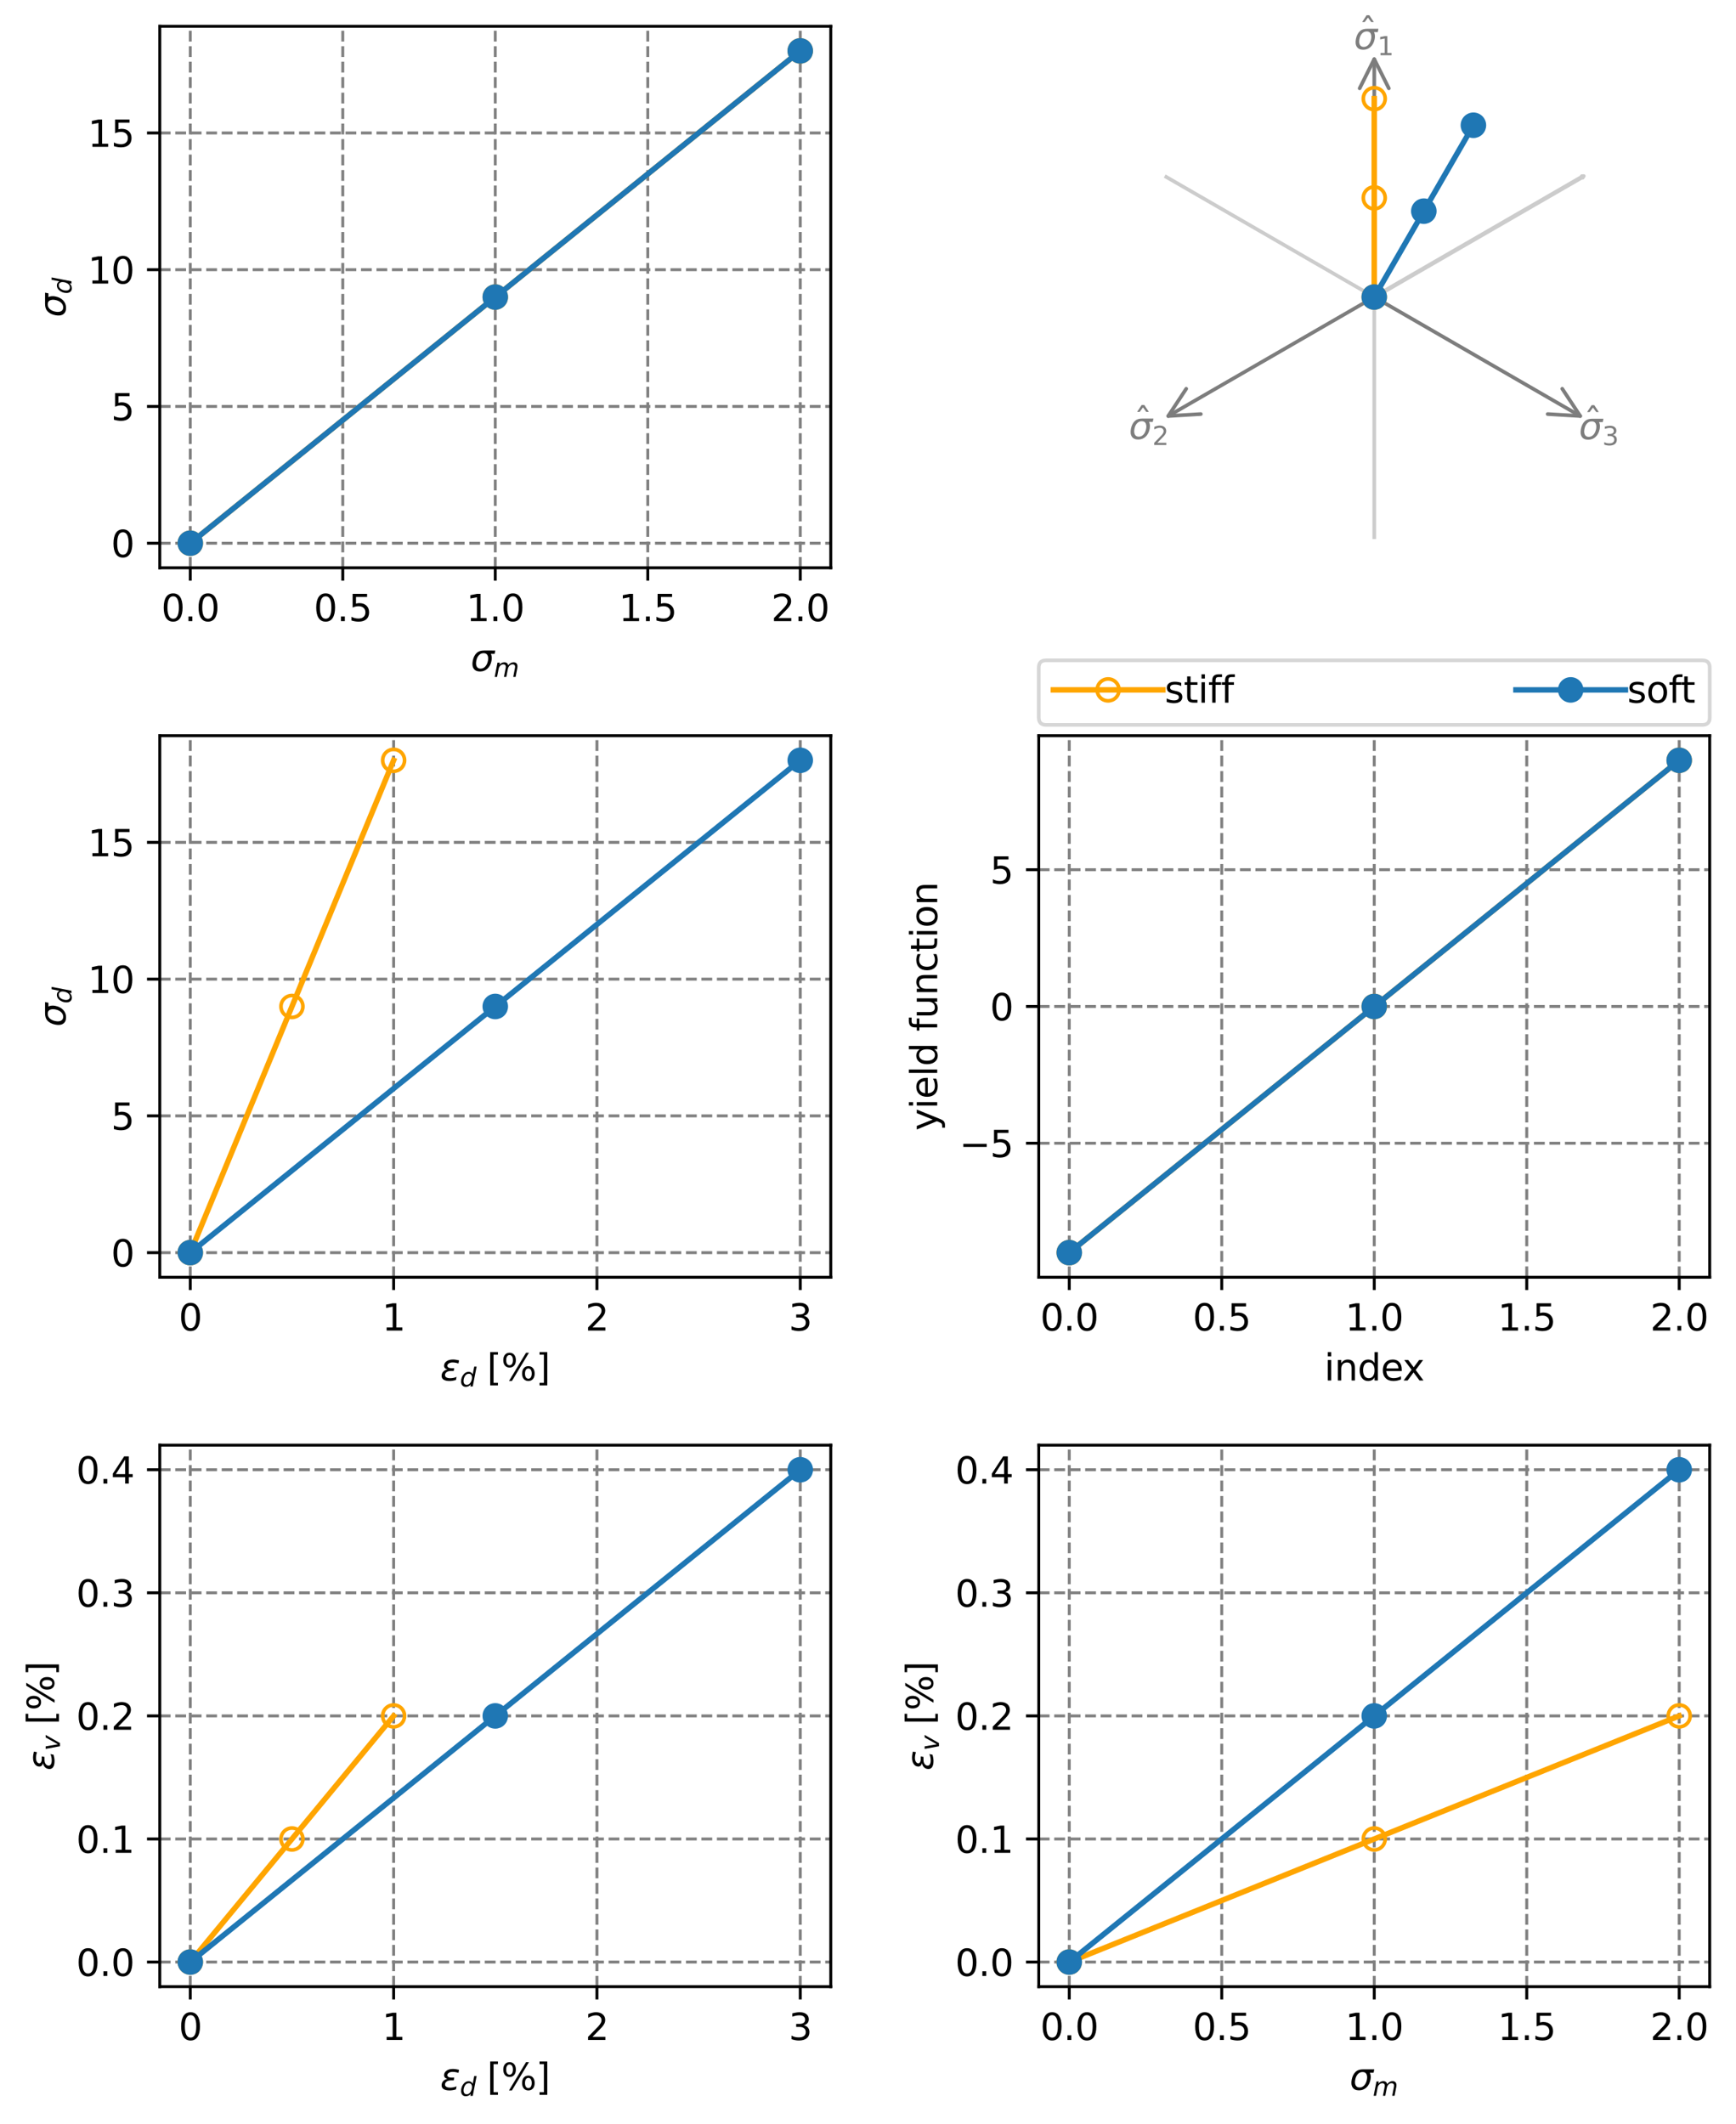 <?xml version="1.0" encoding="utf-8" standalone="no"?>
<!DOCTYPE svg PUBLIC "-//W3C//DTD SVG 1.1//EN"
  "http://www.w3.org/Graphics/SVG/1.1/DTD/svg11.dtd">
<svg xmlns:xlink="http://www.w3.org/1999/xlink" width="475.639pt" height="581.743pt" viewBox="0 0 475.639 581.743" xmlns="http://www.w3.org/2000/svg" version="1.1">
 <defs>
  <style type="text/css">*{stroke-linejoin: round; stroke-linecap: butt}</style>
 </defs>
 <g id="figure_1">
  <g id="patch_1">
   <path d="M 0 581.743 
L 475.639 581.743 
L 475.639 0 
L 0 0 
z
" style="fill: #ffffff"/>
  </g>
  <g id="axes_1">
   <g id="patch_2">
    <path d="M 43.781 155.539 
L 227.616 155.539 
L 227.616 7.2 
L 43.781 7.2 
z
" style="fill: #ffffff"/>
   </g>
   <g id="matplotlib.axis_1">
    <g id="xtick_1">
     <g id="line2d_1">
      <path d="M 52.137 155.539 
L 52.137 7.2 
" clip-path="url(#p20f2a10d98)" style="fill: none; stroke-dasharray: 2.96,1.28; stroke-dashoffset: 0; stroke: #808080; stroke-width: 0.8"/>
     </g>
     <g id="line2d_2">
      <defs>
       <path id="m8828b5aa13" d="M 0 0 
L 0 3.5 
" style="stroke: #000000; stroke-width: 0.8"/>
      </defs>
      <g>
       <use xlink:href="#m8828b5aa13" x="52.137" y="155.539" style="stroke: #000000; stroke-width: 0.8"/>
      </g>
     </g>
     <g id="text_1">
      <!-- 0.0 -->
      <g transform="translate(44.186 170.137) scale(0.1 -0.1)">
       <defs>
        <path id="DejaVuSans-30" d="M 2034 4250 
Q 1547 4250 1301 3770 
Q 1056 3291 1056 2328 
Q 1056 1369 1301 889 
Q 1547 409 2034 409 
Q 2525 409 2770 889 
Q 3016 1369 3016 2328 
Q 3016 3291 2770 3770 
Q 2525 4250 2034 4250 
z
M 2034 4750 
Q 2819 4750 3233 4129 
Q 3647 3509 3647 2328 
Q 3647 1150 3233 529 
Q 2819 -91 2034 -91 
Q 1250 -91 836 529 
Q 422 1150 422 2328 
Q 422 3509 836 4129 
Q 1250 4750 2034 4750 
z
" transform="scale(0.016)"/>
        <path id="DejaVuSans-2e" d="M 684 794 
L 1344 794 
L 1344 0 
L 684 0 
L 684 794 
z
" transform="scale(0.016)"/>
       </defs>
       <use xlink:href="#DejaVuSans-30"/>
       <use xlink:href="#DejaVuSans-2e" x="63.623"/>
       <use xlink:href="#DejaVuSans-30" x="95.41"/>
      </g>
     </g>
    </g>
    <g id="xtick_2">
     <g id="line2d_3">
      <path d="M 93.918 155.539 
L 93.918 7.2 
" clip-path="url(#p20f2a10d98)" style="fill: none; stroke-dasharray: 2.96,1.28; stroke-dashoffset: 0; stroke: #808080; stroke-width: 0.8"/>
     </g>
     <g id="line2d_4">
      <g>
       <use xlink:href="#m8828b5aa13" x="93.918" y="155.539" style="stroke: #000000; stroke-width: 0.8"/>
      </g>
     </g>
     <g id="text_2">
      <!-- 0.5 -->
      <g transform="translate(85.966 170.137) scale(0.1 -0.1)">
       <defs>
        <path id="DejaVuSans-35" d="M 691 4666 
L 3169 4666 
L 3169 4134 
L 1269 4134 
L 1269 2991 
Q 1406 3038 1543 3061 
Q 1681 3084 1819 3084 
Q 2600 3084 3056 2656 
Q 3513 2228 3513 1497 
Q 3513 744 3044 326 
Q 2575 -91 1722 -91 
Q 1428 -91 1123 -41 
Q 819 9 494 109 
L 494 744 
Q 775 591 1075 516 
Q 1375 441 1709 441 
Q 2250 441 2565 725 
Q 2881 1009 2881 1497 
Q 2881 1984 2565 2268 
Q 2250 2553 1709 2553 
Q 1456 2553 1204 2497 
Q 953 2441 691 2322 
L 691 4666 
z
" transform="scale(0.016)"/>
       </defs>
       <use xlink:href="#DejaVuSans-30"/>
       <use xlink:href="#DejaVuSans-2e" x="63.623"/>
       <use xlink:href="#DejaVuSans-35" x="95.41"/>
      </g>
     </g>
    </g>
    <g id="xtick_3">
     <g id="line2d_5">
      <path d="M 135.698 155.539 
L 135.698 7.2 
" clip-path="url(#p20f2a10d98)" style="fill: none; stroke-dasharray: 2.96,1.28; stroke-dashoffset: 0; stroke: #808080; stroke-width: 0.8"/>
     </g>
     <g id="line2d_6">
      <g>
       <use xlink:href="#m8828b5aa13" x="135.698" y="155.539" style="stroke: #000000; stroke-width: 0.8"/>
      </g>
     </g>
     <g id="text_3">
      <!-- 1.0 -->
      <g transform="translate(127.747 170.137) scale(0.1 -0.1)">
       <defs>
        <path id="DejaVuSans-31" d="M 794 531 
L 1825 531 
L 1825 4091 
L 703 3866 
L 703 4441 
L 1819 4666 
L 2450 4666 
L 2450 531 
L 3481 531 
L 3481 0 
L 794 0 
L 794 531 
z
" transform="scale(0.016)"/>
       </defs>
       <use xlink:href="#DejaVuSans-31"/>
       <use xlink:href="#DejaVuSans-2e" x="63.623"/>
       <use xlink:href="#DejaVuSans-30" x="95.41"/>
      </g>
     </g>
    </g>
    <g id="xtick_4">
     <g id="line2d_7">
      <path d="M 177.479 155.539 
L 177.479 7.2 
" clip-path="url(#p20f2a10d98)" style="fill: none; stroke-dasharray: 2.96,1.28; stroke-dashoffset: 0; stroke: #808080; stroke-width: 0.8"/>
     </g>
     <g id="line2d_8">
      <g>
       <use xlink:href="#m8828b5aa13" x="177.479" y="155.539" style="stroke: #000000; stroke-width: 0.8"/>
      </g>
     </g>
     <g id="text_4">
      <!-- 1.5 -->
      <g transform="translate(169.527 170.137) scale(0.1 -0.1)">
       <use xlink:href="#DejaVuSans-31"/>
       <use xlink:href="#DejaVuSans-2e" x="63.623"/>
       <use xlink:href="#DejaVuSans-35" x="95.41"/>
      </g>
     </g>
    </g>
    <g id="xtick_5">
     <g id="line2d_9">
      <path d="M 219.26 155.539 
L 219.26 7.2 
" clip-path="url(#p20f2a10d98)" style="fill: none; stroke-dasharray: 2.96,1.28; stroke-dashoffset: 0; stroke: #808080; stroke-width: 0.8"/>
     </g>
     <g id="line2d_10">
      <g>
       <use xlink:href="#m8828b5aa13" x="219.26" y="155.539" style="stroke: #000000; stroke-width: 0.8"/>
      </g>
     </g>
     <g id="text_5">
      <!-- 2.0 -->
      <g transform="translate(211.308 170.137) scale(0.1 -0.1)">
       <defs>
        <path id="DejaVuSans-32" d="M 1228 531 
L 3431 531 
L 3431 0 
L 469 0 
L 469 531 
Q 828 903 1448 1529 
Q 2069 2156 2228 2338 
Q 2531 2678 2651 2914 
Q 2772 3150 2772 3378 
Q 2772 3750 2511 3984 
Q 2250 4219 1831 4219 
Q 1534 4219 1204 4116 
Q 875 4013 500 3803 
L 500 4441 
Q 881 4594 1212 4672 
Q 1544 4750 1819 4750 
Q 2544 4750 2975 4387 
Q 3406 4025 3406 3419 
Q 3406 3131 3298 2873 
Q 3191 2616 2906 2266 
Q 2828 2175 2409 1742 
Q 1991 1309 1228 531 
z
" transform="scale(0.016)"/>
       </defs>
       <use xlink:href="#DejaVuSans-32"/>
       <use xlink:href="#DejaVuSans-2e" x="63.623"/>
       <use xlink:href="#DejaVuSans-30" x="95.41"/>
      </g>
     </g>
    </g>
    <g id="text_6">
     <!-- $\sigma_m$ -->
     <g transform="translate(128.948 183.815) scale(0.1 -0.1)">
      <defs>
       <path id="DejaVuSans-Oblique-3c3" d="M 2219 3044 
Q 1744 3044 1422 2700 
Q 1081 2341 969 1747 
Q 844 1119 1044 756 
Q 1241 397 1706 397 
Q 2166 397 2503 759 
Q 2844 1122 2966 1747 
Q 3075 2319 2881 2700 
Q 2700 3044 2219 3044 
z
M 2309 3503 
L 4219 3500 
L 4106 2925 
L 3463 2925 
Q 3706 2438 3575 1747 
Q 3406 888 2884 400 
Q 2359 -91 1609 -91 
Q 856 -91 525 400 
Q 194 888 363 1747 
Q 528 2609 1050 3097 
Q 1484 3503 2309 3503 
z
" transform="scale(0.016)"/>
       <path id="DejaVuSans-Oblique-6d" d="M 5747 2113 
L 5338 0 
L 4763 0 
L 5166 2094 
Q 5191 2228 5203 2325 
Q 5216 2422 5216 2491 
Q 5216 2772 5059 2928 
Q 4903 3084 4622 3084 
Q 4203 3084 3875 2770 
Q 3547 2456 3450 1953 
L 3066 0 
L 2491 0 
L 2900 2094 
Q 2925 2209 2937 2307 
Q 2950 2406 2950 2484 
Q 2950 2769 2794 2926 
Q 2638 3084 2363 3084 
Q 1938 3084 1609 2770 
Q 1281 2456 1184 1953 
L 800 0 
L 225 0 
L 909 3500 
L 1484 3500 
L 1375 2956 
Q 1609 3263 1923 3423 
Q 2238 3584 2597 3584 
Q 2978 3584 3223 3384 
Q 3469 3184 3519 2828 
Q 3781 3197 4126 3390 
Q 4472 3584 4856 3584 
Q 5306 3584 5551 3325 
Q 5797 3066 5797 2591 
Q 5797 2488 5784 2364 
Q 5772 2241 5747 2113 
z
" transform="scale(0.016)"/>
      </defs>
      <use xlink:href="#DejaVuSans-Oblique-3c3" transform="translate(0 0.266)"/>
      <use xlink:href="#DejaVuSans-Oblique-6d" transform="translate(63.379 -16.141) scale(0.7)"/>
     </g>
    </g>
   </g>
   <g id="matplotlib.axis_2">
    <g id="ytick_1">
     <g id="line2d_11">
      <path d="M 43.781 148.796 
L 227.616 148.796 
" clip-path="url(#p20f2a10d98)" style="fill: none; stroke-dasharray: 2.96,1.28; stroke-dashoffset: 0; stroke: #808080; stroke-width: 0.8"/>
     </g>
     <g id="line2d_12">
      <defs>
       <path id="me9c500c9b2" d="M 0 0 
L -3.5 0 
" style="stroke: #000000; stroke-width: 0.8"/>
      </defs>
      <g>
       <use xlink:href="#me9c500c9b2" x="43.781" y="148.796" style="stroke: #000000; stroke-width: 0.8"/>
      </g>
     </g>
     <g id="text_7">
      <!-- 0 -->
      <g transform="translate(30.419 152.595) scale(0.1 -0.1)">
       <use xlink:href="#DejaVuSans-30"/>
      </g>
     </g>
    </g>
    <g id="ytick_2">
     <g id="line2d_13">
      <path d="M 43.781 111.337 
L 227.616 111.337 
" clip-path="url(#p20f2a10d98)" style="fill: none; stroke-dasharray: 2.96,1.28; stroke-dashoffset: 0; stroke: #808080; stroke-width: 0.8"/>
     </g>
     <g id="line2d_14">
      <g>
       <use xlink:href="#me9c500c9b2" x="43.781" y="111.337" style="stroke: #000000; stroke-width: 0.8"/>
      </g>
     </g>
     <g id="text_8">
      <!-- 5 -->
      <g transform="translate(30.419 115.136) scale(0.1 -0.1)">
       <use xlink:href="#DejaVuSans-35"/>
      </g>
     </g>
    </g>
    <g id="ytick_3">
     <g id="line2d_15">
      <path d="M 43.781 73.878 
L 227.616 73.878 
" clip-path="url(#p20f2a10d98)" style="fill: none; stroke-dasharray: 2.96,1.28; stroke-dashoffset: 0; stroke: #808080; stroke-width: 0.8"/>
     </g>
     <g id="line2d_16">
      <g>
       <use xlink:href="#me9c500c9b2" x="43.781" y="73.878" style="stroke: #000000; stroke-width: 0.8"/>
      </g>
     </g>
     <g id="text_9">
      <!-- 10 -->
      <g transform="translate(24.056 77.677) scale(0.1 -0.1)">
       <use xlink:href="#DejaVuSans-31"/>
       <use xlink:href="#DejaVuSans-30" x="63.623"/>
      </g>
     </g>
    </g>
    <g id="ytick_4">
     <g id="line2d_17">
      <path d="M 43.781 36.418 
L 227.616 36.418 
" clip-path="url(#p20f2a10d98)" style="fill: none; stroke-dasharray: 2.96,1.28; stroke-dashoffset: 0; stroke: #808080; stroke-width: 0.8"/>
     </g>
     <g id="line2d_18">
      <g>
       <use xlink:href="#me9c500c9b2" x="43.781" y="36.418" style="stroke: #000000; stroke-width: 0.8"/>
      </g>
     </g>
     <g id="text_10">
      <!-- 15 -->
      <g transform="translate(24.056 40.217) scale(0.1 -0.1)">
       <use xlink:href="#DejaVuSans-31"/>
       <use xlink:href="#DejaVuSans-35" x="63.623"/>
      </g>
     </g>
    </g>
    <g id="text_11">
     <!-- $\sigma_d$ -->
     <g transform="translate(17.977 86.919) rotate(-90) scale(0.1 -0.1)">
      <defs>
       <path id="DejaVuSans-Oblique-64" d="M 2675 525 
Q 2444 222 2128 65 
Q 1813 -91 1428 -91 
Q 903 -91 598 267 
Q 294 625 294 1247 
Q 294 1766 478 2236 
Q 663 2706 1013 3078 
Q 1244 3325 1534 3454 
Q 1825 3584 2144 3584 
Q 2481 3584 2739 3421 
Q 2997 3259 3138 2956 
L 3513 4863 
L 4091 4863 
L 3144 0 
L 2566 0 
L 2675 525 
z
M 891 1350 
Q 891 897 1095 644 
Q 1300 391 1663 391 
Q 1931 391 2161 520 
Q 2391 650 2566 903 
Q 2750 1166 2856 1509 
Q 2963 1853 2963 2188 
Q 2963 2622 2758 2865 
Q 2553 3109 2194 3109 
Q 1922 3109 1687 2981 
Q 1453 2853 1288 2613 
Q 1106 2353 998 2009 
Q 891 1666 891 1350 
z
" transform="scale(0.016)"/>
      </defs>
      <use xlink:href="#DejaVuSans-Oblique-3c3" transform="translate(0 0.266)"/>
      <use xlink:href="#DejaVuSans-Oblique-64" transform="translate(63.379 -16.141) scale(0.7)"/>
     </g>
    </g>
   </g>
   <g id="line2d_19">
    <path d="M 52.137 148.796 
L 135.698 81.369 
L 219.26 13.943 
" clip-path="url(#p20f2a10d98)" style="fill: none; stroke: #ffa500; stroke-width: 1.5; stroke-linecap: square"/>
    <defs>
     <path id="m17c18e2e53" d="M 0 3 
C 0.796 3 1.559 2.684 2.121 2.121 
C 2.684 1.559 3 0.796 3 0 
C 3 -0.796 2.684 -1.559 2.121 -2.121 
C 1.559 -2.684 0.796 -3 0 -3 
C -0.796 -3 -1.559 -2.684 -2.121 -2.121 
C -2.684 -1.559 -3 -0.796 -3 0 
C -3 0.796 -2.684 1.559 -2.121 2.121 
C -1.559 2.684 -0.796 3 0 3 
z
" style="stroke: #ffa500"/>
    </defs>
    <g clip-path="url(#p20f2a10d98)">
     <use xlink:href="#m17c18e2e53" x="52.137" y="148.796" style="fill-opacity: 0; stroke: #ffa500"/>
     <use xlink:href="#m17c18e2e53" x="135.698" y="81.369" style="fill-opacity: 0; stroke: #ffa500"/>
     <use xlink:href="#m17c18e2e53" x="219.26" y="13.943" style="fill-opacity: 0; stroke: #ffa500"/>
    </g>
   </g>
   <g id="line2d_20">
    <path d="M 52.137 148.796 
L 135.698 81.369 
L 219.26 13.943 
" clip-path="url(#p20f2a10d98)" style="fill: none; stroke: #1f77b4; stroke-width: 1.5; stroke-linecap: square"/>
    <defs>
     <path id="m449947fad3" d="M 0 3 
C 0.796 3 1.559 2.684 2.121 2.121 
C 2.684 1.559 3 0.796 3 0 
C 3 -0.796 2.684 -1.559 2.121 -2.121 
C 1.559 -2.684 0.796 -3 0 -3 
C -0.796 -3 -1.559 -2.684 -2.121 -2.121 
C -2.684 -1.559 -3 -0.796 -3 0 
C -3 0.796 -2.684 1.559 -2.121 2.121 
C -1.559 2.684 -0.796 3 0 3 
z
" style="stroke: #1f77b4"/>
    </defs>
    <g clip-path="url(#p20f2a10d98)">
     <use xlink:href="#m449947fad3" x="52.137" y="148.796" style="fill: #1f77b4; stroke: #1f77b4"/>
     <use xlink:href="#m449947fad3" x="135.698" y="81.369" style="fill: #1f77b4; stroke: #1f77b4"/>
     <use xlink:href="#m449947fad3" x="219.26" y="13.943" style="fill: #1f77b4; stroke: #1f77b4"/>
    </g>
   </g>
   <g id="patch_3">
    <path d="M 43.781 155.539 
L 43.781 7.2 
" style="fill: none; stroke: #000000; stroke-width: 0.8; stroke-linejoin: miter; stroke-linecap: square"/>
   </g>
   <g id="patch_4">
    <path d="M 227.616 155.539 
L 227.616 7.2 
" style="fill: none; stroke: #000000; stroke-width: 0.8; stroke-linejoin: miter; stroke-linecap: square"/>
   </g>
   <g id="patch_5">
    <path d="M 43.781 155.539 
L 227.616 155.539 
" style="fill: none; stroke: #000000; stroke-width: 0.8; stroke-linejoin: miter; stroke-linecap: square"/>
   </g>
   <g id="patch_6">
    <path d="M 43.781 7.2 
L 227.616 7.2 
" style="fill: none; stroke: #000000; stroke-width: 0.8; stroke-linejoin: miter; stroke-linecap: square"/>
   </g>
  </g>
  <g id="axes_2">
   <g id="patch_7">
    <path d="M 376.522 81.369 
Q 376.522 48.224 376.522 16.197 
" clip-path="url(#p930618f833)" style="fill: none; stroke: #7d7d7d; stroke-linejoin: miter; stroke-linecap: round"/>
    <path d="M 372.522 24.197 
L 376.522 16.197 
L 380.522 24.197 
" clip-path="url(#p930618f833)" style="fill: none; stroke: #7d7d7d; stroke-linejoin: miter; stroke-linecap: round"/>
    <g id="patch_8">
     <path d="M 376.522 81.369 
Q 347.817 97.942 320.08 113.956 
" clip-path="url(#p930618f833)" style="fill: none; stroke: #7d7d7d; stroke-linejoin: miter; stroke-linecap: round"/>
     <path d="M 329.009 113.42 
L 320.08 113.956 
L 325.009 106.492 
" clip-path="url(#p930618f833)" style="fill: none; stroke: #7d7d7d; stroke-linejoin: miter; stroke-linecap: round"/>
     <g id="patch_9">
      <path d="M 376.522 81.369 
Q 405.226 97.942 432.963 113.956 
" clip-path="url(#p930618f833)" style="fill: none; stroke: #7d7d7d; stroke-linejoin: miter; stroke-linecap: round"/>
      <path d="M 428.034 106.492 
L 432.963 113.956 
L 424.034 113.42 
" clip-path="url(#p930618f833)" style="fill: none; stroke: #7d7d7d; stroke-linejoin: miter; stroke-linecap: round"/>
      <g id="patch_10">
       <path d="M 376.522 81.369 
L 376.522 147.66 
" clip-path="url(#p930618f833)" style="fill: #1f77b4; stroke: #cccccc; stroke-linejoin: miter"/>
      </g>
      <g id="patch_11">
       <path d="M 376.522 81.369 
L 319.112 48.224 
" clip-path="url(#p930618f833)" style="fill: #1f77b4; stroke: #cccccc; stroke-linejoin: miter"/>
      </g>
      <g id="patch_12">
       <path d="M 376.472 81.283 
Q 404.961 64.835 433.45 48.386 
L 433.375 48.256 
Q 433.653 48.24 433.931 48.224 
Q 433.778 48.457 433.625 48.689 
L 433.55 48.56 
Q 405.061 65.008 376.572 81.456 
L 376.472 81.283 
z
" clip-path="url(#p930618f833)" style="fill: #1f77b4; stroke: #cccccc; stroke-linejoin: miter; stroke-linecap: round"/>
       <g id="line2d_21">
        <path d="M 376.522 81.369 
L 376.522 54.201 
L 376.522 27.033 
" clip-path="url(#p930618f833)" style="fill: none; stroke: #ffa500; stroke-width: 1.5; stroke-linecap: square"/>
        <g clip-path="url(#p930618f833)">
         <use xlink:href="#m17c18e2e53" x="376.522" y="81.369" style="fill-opacity: 0; stroke: #ffa500"/>
         <use xlink:href="#m17c18e2e53" x="376.522" y="54.201" style="fill-opacity: 0; stroke: #ffa500"/>
         <use xlink:href="#m17c18e2e53" x="376.522" y="27.033" style="fill-opacity: 0; stroke: #ffa500"/>
        </g>
       </g>
       <g id="line2d_22">
        <path d="M 376.522 81.369 
L 390.106 57.841 
L 403.69 34.313 
" clip-path="url(#p930618f833)" style="fill: none; stroke: #1f77b4; stroke-width: 1.5; stroke-linecap: square"/>
        <g clip-path="url(#p930618f833)">
         <use xlink:href="#m449947fad3" x="376.522" y="81.369" style="fill: #1f77b4; stroke: #1f77b4"/>
         <use xlink:href="#m449947fad3" x="390.106" y="57.841" style="fill: #1f77b4; stroke: #1f77b4"/>
         <use xlink:href="#m449947fad3" x="403.69" y="34.313" style="fill: #1f77b4; stroke: #1f77b4"/>
        </g>
       </g>
       <g id="text_12">
        <!-- $\hat{\sigma}_1$ -->
        <g style="fill: #7d7d7d" transform="translate(370.922 13.559) scale(0.1 -0.1)">
         <defs>
          <path id="DejaVuSans-302" d="M -1831 5119 
L -1369 5119 
L -603 3944 
L -1038 3944 
L -1600 4709 
L -2163 3944 
L -2597 3944 
L -1831 5119 
z
M -1600 3584 
L -1600 3584 
z
" transform="scale(0.016)"/>
         </defs>
         <use xlink:href="#DejaVuSans-302" transform="translate(64.423 12.016)"/>
         <use xlink:href="#DejaVuSans-Oblique-3c3" transform="translate(0 0.781)"/>
         <use xlink:href="#DejaVuSans-31" transform="translate(64.336 -15.625) scale(0.7)"/>
        </g>
       </g>
       <g id="text_13">
        <!-- $\hat{\sigma}_2$ -->
        <g style="fill: #7d7d7d" transform="translate(309.277 120.33) scale(0.1 -0.1)">
         <use xlink:href="#DejaVuSans-302" transform="translate(64.423 12.016)"/>
         <use xlink:href="#DejaVuSans-Oblique-3c3" transform="translate(0 0.781)"/>
         <use xlink:href="#DejaVuSans-32" transform="translate(64.336 -15.625) scale(0.7)"/>
        </g>
       </g>
       <g id="text_14">
        <!-- $\hat{\sigma}_3$ -->
        <g style="fill: #7d7d7d" transform="translate(432.566 120.38) scale(0.1 -0.1)">
         <defs>
          <path id="DejaVuSans-33" d="M 2597 2516 
Q 3050 2419 3304 2112 
Q 3559 1806 3559 1356 
Q 3559 666 3084 287 
Q 2609 -91 1734 -91 
Q 1441 -91 1130 -33 
Q 819 25 488 141 
L 488 750 
Q 750 597 1062 519 
Q 1375 441 1716 441 
Q 2309 441 2620 675 
Q 2931 909 2931 1356 
Q 2931 1769 2642 2001 
Q 2353 2234 1838 2234 
L 1294 2234 
L 1294 2753 
L 1863 2753 
Q 2328 2753 2575 2939 
Q 2822 3125 2822 3475 
Q 2822 3834 2567 4026 
Q 2313 4219 1838 4219 
Q 1578 4219 1281 4162 
Q 984 4106 628 3988 
L 628 4550 
Q 988 4650 1302 4700 
Q 1616 4750 1894 4750 
Q 2613 4750 3031 4423 
Q 3450 4097 3450 3541 
Q 3450 3153 3228 2886 
Q 3006 2619 2597 2516 
z
" transform="scale(0.016)"/>
         </defs>
         <use xlink:href="#DejaVuSans-302" transform="translate(64.423 12.016)"/>
         <use xlink:href="#DejaVuSans-Oblique-3c3" transform="translate(0 0.781)"/>
         <use xlink:href="#DejaVuSans-33" transform="translate(64.336 -15.625) scale(0.7)"/>
        </g>
       </g>
      </g>
      <g id="axes_3">
       <g id="patch_13">
        <path d="M 43.781 349.863 
L 227.616 349.863 
L 227.616 201.524 
L 43.781 201.524 
z
" style="fill: #ffffff"/>
       </g>
       <g id="matplotlib.axis_3">
        <g id="xtick_6">
         <g id="line2d_23">
          <path d="M 52.137 349.863 
L 52.137 201.524 
" clip-path="url(#pb08215ee65)" style="fill: none; stroke-dasharray: 2.96,1.28; stroke-dashoffset: 0; stroke: #808080; stroke-width: 0.8"/>
         </g>
         <g id="line2d_24">
          <g>
           <use xlink:href="#m8828b5aa13" x="52.137" y="349.863" style="stroke: #000000; stroke-width: 0.8"/>
          </g>
         </g>
         <g id="text_15">
          <!-- 0 -->
          <g transform="translate(48.956 364.461) scale(0.1 -0.1)">
           <use xlink:href="#DejaVuSans-30"/>
          </g>
         </g>
        </g>
        <g id="xtick_7">
         <g id="line2d_25">
          <path d="M 107.845 349.863 
L 107.845 201.524 
" clip-path="url(#pb08215ee65)" style="fill: none; stroke-dasharray: 2.96,1.28; stroke-dashoffset: 0; stroke: #808080; stroke-width: 0.8"/>
         </g>
         <g id="line2d_26">
          <g>
           <use xlink:href="#m8828b5aa13" x="107.845" y="349.863" style="stroke: #000000; stroke-width: 0.8"/>
          </g>
         </g>
         <g id="text_16">
          <!-- 1 -->
          <g transform="translate(104.664 364.461) scale(0.1 -0.1)">
           <use xlink:href="#DejaVuSans-31"/>
          </g>
         </g>
        </g>
        <g id="xtick_8">
         <g id="line2d_27">
          <path d="M 163.552 349.863 
L 163.552 201.524 
" clip-path="url(#pb08215ee65)" style="fill: none; stroke-dasharray: 2.96,1.28; stroke-dashoffset: 0; stroke: #808080; stroke-width: 0.8"/>
         </g>
         <g id="line2d_28">
          <g>
           <use xlink:href="#m8828b5aa13" x="163.552" y="349.863" style="stroke: #000000; stroke-width: 0.8"/>
          </g>
         </g>
         <g id="text_17">
          <!-- 2 -->
          <g transform="translate(160.371 364.461) scale(0.1 -0.1)">
           <use xlink:href="#DejaVuSans-32"/>
          </g>
         </g>
        </g>
        <g id="xtick_9">
         <g id="line2d_29">
          <path d="M 219.26 349.863 
L 219.26 201.524 
" clip-path="url(#pb08215ee65)" style="fill: none; stroke-dasharray: 2.96,1.28; stroke-dashoffset: 0; stroke: #808080; stroke-width: 0.8"/>
         </g>
         <g id="line2d_30">
          <g>
           <use xlink:href="#m8828b5aa13" x="219.26" y="349.863" style="stroke: #000000; stroke-width: 0.8"/>
          </g>
         </g>
         <g id="text_18">
          <!-- 3 -->
          <g transform="translate(216.078 364.461) scale(0.1 -0.1)">
           <use xlink:href="#DejaVuSans-33"/>
          </g>
         </g>
        </g>
        <g id="text_19">
         <!-- $\varepsilon_d\;[\%]$ -->
         <g transform="translate(120.598 378.139) scale(0.1 -0.1)">
          <defs>
           <path id="DejaVuSans-Oblique-3b5" d="M 1263 1888 
Q 925 1963 778 2166 
Q 669 2309 669 2503 
Q 669 3034 1175 3344 
Q 1575 3588 2188 3588 
Q 2425 3588 2684 3550 
Q 2944 3513 3234 3438 
L 3134 2916 
Q 2847 3006 2606 3047 
Q 2359 3088 2138 3088 
Q 1766 3088 1522 2944 
Q 1228 2772 1228 2522 
Q 1228 2356 1381 2241 
Q 1563 2103 1925 2103 
L 2409 2103 
L 2319 1628 
L 1856 1628 
Q 1425 1628 1172 1469 
Q 828 1253 828 916 
Q 828 703 1013 563 
Q 1244 388 1716 388 
Q 2006 388 2284 444 
Q 2563 503 2806 619 
L 2700 84 
Q 2403 -3 2131 -47 
Q 1859 -91 1609 -91 
Q 866 -91 516 194 
Q 250 413 250 781 
Q 250 1278 600 1584 
Q 859 1813 1263 1888 
z
" transform="scale(0.016)"/>
           <path id="DejaVuSans-5b" d="M 550 4863 
L 1875 4863 
L 1875 4416 
L 1125 4416 
L 1125 -397 
L 1875 -397 
L 1875 -844 
L 550 -844 
L 550 4863 
z
" transform="scale(0.016)"/>
           <path id="DejaVuSans-25" d="M 4653 2053 
Q 4381 2053 4226 1822 
Q 4072 1591 4072 1178 
Q 4072 772 4226 539 
Q 4381 306 4653 306 
Q 4919 306 5073 539 
Q 5228 772 5228 1178 
Q 5228 1588 5073 1820 
Q 4919 2053 4653 2053 
z
M 4653 2450 
Q 5147 2450 5437 2106 
Q 5728 1763 5728 1178 
Q 5728 594 5436 251 
Q 5144 -91 4653 -91 
Q 4153 -91 3862 251 
Q 3572 594 3572 1178 
Q 3572 1766 3864 2108 
Q 4156 2450 4653 2450 
z
M 1428 4353 
Q 1159 4353 1004 4120 
Q 850 3888 850 3481 
Q 850 3069 1003 2837 
Q 1156 2606 1428 2606 
Q 1700 2606 1854 2837 
Q 2009 3069 2009 3481 
Q 2009 3884 1853 4118 
Q 1697 4353 1428 4353 
z
M 4250 4750 
L 4750 4750 
L 1831 -91 
L 1331 -91 
L 4250 4750 
z
M 1428 4750 
Q 1922 4750 2215 4408 
Q 2509 4066 2509 3481 
Q 2509 2891 2217 2550 
Q 1925 2209 1428 2209 
Q 931 2209 642 2551 
Q 353 2894 353 3481 
Q 353 4063 643 4406 
Q 934 4750 1428 4750 
z
" transform="scale(0.016)"/>
           <path id="DejaVuSans-5d" d="M 1947 4863 
L 1947 -844 
L 622 -844 
L 622 -397 
L 1369 -397 
L 1369 4416 
L 622 4416 
L 622 4863 
L 1947 4863 
z
" transform="scale(0.016)"/>
          </defs>
          <use xlink:href="#DejaVuSans-Oblique-3b5" transform="translate(0 0.016)"/>
          <use xlink:href="#DejaVuSans-Oblique-64" transform="translate(54.053 -16.391) scale(0.7)"/>
          <use xlink:href="#DejaVuSans-5b" transform="translate(128.28 0.016)"/>
          <use xlink:href="#DejaVuSans-25" transform="translate(167.294 0.016)"/>
          <use xlink:href="#DejaVuSans-5d" transform="translate(262.313 0.016)"/>
         </g>
        </g>
       </g>
       <g id="matplotlib.axis_4">
        <g id="ytick_5">
         <g id="line2d_31">
          <path d="M 43.781 343.12 
L 227.616 343.12 
" clip-path="url(#pb08215ee65)" style="fill: none; stroke-dasharray: 2.96,1.28; stroke-dashoffset: 0; stroke: #808080; stroke-width: 0.8"/>
         </g>
         <g id="line2d_32">
          <g>
           <use xlink:href="#me9c500c9b2" x="43.781" y="343.12" style="stroke: #000000; stroke-width: 0.8"/>
          </g>
         </g>
         <g id="text_20">
          <!-- 0 -->
          <g transform="translate(30.419 346.919) scale(0.1 -0.1)">
           <use xlink:href="#DejaVuSans-30"/>
          </g>
         </g>
        </g>
        <g id="ytick_6">
         <g id="line2d_33">
          <path d="M 43.781 305.661 
L 227.616 305.661 
" clip-path="url(#pb08215ee65)" style="fill: none; stroke-dasharray: 2.96,1.28; stroke-dashoffset: 0; stroke: #808080; stroke-width: 0.8"/>
         </g>
         <g id="line2d_34">
          <g>
           <use xlink:href="#me9c500c9b2" x="43.781" y="305.661" style="stroke: #000000; stroke-width: 0.8"/>
          </g>
         </g>
         <g id="text_21">
          <!-- 5 -->
          <g transform="translate(30.419 309.46) scale(0.1 -0.1)">
           <use xlink:href="#DejaVuSans-35"/>
          </g>
         </g>
        </g>
        <g id="ytick_7">
         <g id="line2d_35">
          <path d="M 43.781 268.201 
L 227.616 268.201 
" clip-path="url(#pb08215ee65)" style="fill: none; stroke-dasharray: 2.96,1.28; stroke-dashoffset: 0; stroke: #808080; stroke-width: 0.8"/>
         </g>
         <g id="line2d_36">
          <g>
           <use xlink:href="#me9c500c9b2" x="43.781" y="268.201" style="stroke: #000000; stroke-width: 0.8"/>
          </g>
         </g>
         <g id="text_22">
          <!-- 10 -->
          <g transform="translate(24.056 272.001) scale(0.1 -0.1)">
           <use xlink:href="#DejaVuSans-31"/>
           <use xlink:href="#DejaVuSans-30" x="63.623"/>
          </g>
         </g>
        </g>
        <g id="ytick_8">
         <g id="line2d_37">
          <path d="M 43.781 230.742 
L 227.616 230.742 
" clip-path="url(#pb08215ee65)" style="fill: none; stroke-dasharray: 2.96,1.28; stroke-dashoffset: 0; stroke: #808080; stroke-width: 0.8"/>
         </g>
         <g id="line2d_38">
          <g>
           <use xlink:href="#me9c500c9b2" x="43.781" y="230.742" style="stroke: #000000; stroke-width: 0.8"/>
          </g>
         </g>
         <g id="text_23">
          <!-- 15 -->
          <g transform="translate(24.056 234.541) scale(0.1 -0.1)">
           <use xlink:href="#DejaVuSans-31"/>
           <use xlink:href="#DejaVuSans-35" x="63.623"/>
          </g>
         </g>
        </g>
        <g id="text_24">
         <!-- $\sigma_d$ -->
         <g transform="translate(17.977 281.243) rotate(-90) scale(0.1 -0.1)">
          <use xlink:href="#DejaVuSans-Oblique-3c3" transform="translate(0 0.266)"/>
          <use xlink:href="#DejaVuSans-Oblique-64" transform="translate(63.379 -16.141) scale(0.7)"/>
         </g>
        </g>
       </g>
       <g id="line2d_39">
        <path d="M 52.137 343.12 
L 79.991 275.693 
L 107.845 208.266 
" clip-path="url(#pb08215ee65)" style="fill: none; stroke: #ffa500; stroke-width: 1.5; stroke-linecap: square"/>
        <g clip-path="url(#pb08215ee65)">
         <use xlink:href="#m17c18e2e53" x="52.137" y="343.12" style="fill-opacity: 0; stroke: #ffa500"/>
         <use xlink:href="#m17c18e2e53" x="79.991" y="275.693" style="fill-opacity: 0; stroke: #ffa500"/>
         <use xlink:href="#m17c18e2e53" x="107.845" y="208.266" style="fill-opacity: 0; stroke: #ffa500"/>
        </g>
       </g>
       <g id="line2d_40">
        <path d="M 52.137 343.12 
L 135.698 275.693 
L 219.26 208.266 
" clip-path="url(#pb08215ee65)" style="fill: none; stroke: #1f77b4; stroke-width: 1.5; stroke-linecap: square"/>
        <g clip-path="url(#pb08215ee65)">
         <use xlink:href="#m449947fad3" x="52.137" y="343.12" style="fill: #1f77b4; stroke: #1f77b4"/>
         <use xlink:href="#m449947fad3" x="135.698" y="275.693" style="fill: #1f77b4; stroke: #1f77b4"/>
         <use xlink:href="#m449947fad3" x="219.26" y="208.266" style="fill: #1f77b4; stroke: #1f77b4"/>
        </g>
       </g>
       <g id="patch_14">
        <path d="M 43.781 349.863 
L 43.781 201.524 
" style="fill: none; stroke: #000000; stroke-width: 0.8; stroke-linejoin: miter; stroke-linecap: square"/>
       </g>
       <g id="patch_15">
        <path d="M 227.616 349.863 
L 227.616 201.524 
" style="fill: none; stroke: #000000; stroke-width: 0.8; stroke-linejoin: miter; stroke-linecap: square"/>
       </g>
       <g id="patch_16">
        <path d="M 43.781 349.863 
L 227.616 349.863 
" style="fill: none; stroke: #000000; stroke-width: 0.8; stroke-linejoin: miter; stroke-linecap: square"/>
       </g>
       <g id="patch_17">
        <path d="M 43.781 201.524 
L 227.616 201.524 
" style="fill: none; stroke: #000000; stroke-width: 0.8; stroke-linejoin: miter; stroke-linecap: square"/>
       </g>
      </g>
      <g id="axes_4">
       <g id="patch_18">
        <path d="M 284.604 349.863 
L 468.439 349.863 
L 468.439 201.524 
L 284.604 201.524 
z
" style="fill: #ffffff"/>
       </g>
       <g id="matplotlib.axis_5">
        <g id="xtick_10">
         <g id="line2d_41">
          <path d="M 292.96 349.863 
L 292.96 201.524 
" clip-path="url(#p30858aaa29)" style="fill: none; stroke-dasharray: 2.96,1.28; stroke-dashoffset: 0; stroke: #808080; stroke-width: 0.8"/>
         </g>
         <g id="line2d_42">
          <g>
           <use xlink:href="#m8828b5aa13" x="292.96" y="349.863" style="stroke: #000000; stroke-width: 0.8"/>
          </g>
         </g>
         <g id="text_25">
          <!-- 0.0 -->
          <g transform="translate(285.009 364.461) scale(0.1 -0.1)">
           <use xlink:href="#DejaVuSans-30"/>
           <use xlink:href="#DejaVuSans-2e" x="63.623"/>
           <use xlink:href="#DejaVuSans-30" x="95.41"/>
          </g>
         </g>
        </g>
        <g id="xtick_11">
         <g id="line2d_43">
          <path d="M 334.741 349.863 
L 334.741 201.524 
" clip-path="url(#p30858aaa29)" style="fill: none; stroke-dasharray: 2.96,1.28; stroke-dashoffset: 0; stroke: #808080; stroke-width: 0.8"/>
         </g>
         <g id="line2d_44">
          <g>
           <use xlink:href="#m8828b5aa13" x="334.741" y="349.863" style="stroke: #000000; stroke-width: 0.8"/>
          </g>
         </g>
         <g id="text_26">
          <!-- 0.5 -->
          <g transform="translate(326.789 364.461) scale(0.1 -0.1)">
           <use xlink:href="#DejaVuSans-30"/>
           <use xlink:href="#DejaVuSans-2e" x="63.623"/>
           <use xlink:href="#DejaVuSans-35" x="95.41"/>
          </g>
         </g>
        </g>
        <g id="xtick_12">
         <g id="line2d_45">
          <path d="M 376.522 349.863 
L 376.522 201.524 
" clip-path="url(#p30858aaa29)" style="fill: none; stroke-dasharray: 2.96,1.28; stroke-dashoffset: 0; stroke: #808080; stroke-width: 0.8"/>
         </g>
         <g id="line2d_46">
          <g>
           <use xlink:href="#m8828b5aa13" x="376.522" y="349.863" style="stroke: #000000; stroke-width: 0.8"/>
          </g>
         </g>
         <g id="text_27">
          <!-- 1.0 -->
          <g transform="translate(368.57 364.461) scale(0.1 -0.1)">
           <use xlink:href="#DejaVuSans-31"/>
           <use xlink:href="#DejaVuSans-2e" x="63.623"/>
           <use xlink:href="#DejaVuSans-30" x="95.41"/>
          </g>
         </g>
        </g>
        <g id="xtick_13">
         <g id="line2d_47">
          <path d="M 418.302 349.863 
L 418.302 201.524 
" clip-path="url(#p30858aaa29)" style="fill: none; stroke-dasharray: 2.96,1.28; stroke-dashoffset: 0; stroke: #808080; stroke-width: 0.8"/>
         </g>
         <g id="line2d_48">
          <g>
           <use xlink:href="#m8828b5aa13" x="418.302" y="349.863" style="stroke: #000000; stroke-width: 0.8"/>
          </g>
         </g>
         <g id="text_28">
          <!-- 1.5 -->
          <g transform="translate(410.351 364.461) scale(0.1 -0.1)">
           <use xlink:href="#DejaVuSans-31"/>
           <use xlink:href="#DejaVuSans-2e" x="63.623"/>
           <use xlink:href="#DejaVuSans-35" x="95.41"/>
          </g>
         </g>
        </g>
        <g id="xtick_14">
         <g id="line2d_49">
          <path d="M 460.083 349.863 
L 460.083 201.524 
" clip-path="url(#p30858aaa29)" style="fill: none; stroke-dasharray: 2.96,1.28; stroke-dashoffset: 0; stroke: #808080; stroke-width: 0.8"/>
         </g>
         <g id="line2d_50">
          <g>
           <use xlink:href="#m8828b5aa13" x="460.083" y="349.863" style="stroke: #000000; stroke-width: 0.8"/>
          </g>
         </g>
         <g id="text_29">
          <!-- 2.0 -->
          <g transform="translate(452.131 364.461) scale(0.1 -0.1)">
           <use xlink:href="#DejaVuSans-32"/>
           <use xlink:href="#DejaVuSans-2e" x="63.623"/>
           <use xlink:href="#DejaVuSans-30" x="95.41"/>
          </g>
         </g>
        </g>
        <g id="text_30">
         <!-- index -->
         <g transform="translate(362.841 378.139) scale(0.1 -0.1)">
          <defs>
           <path id="DejaVuSans-69" d="M 603 3500 
L 1178 3500 
L 1178 0 
L 603 0 
L 603 3500 
z
M 603 4863 
L 1178 4863 
L 1178 4134 
L 603 4134 
L 603 4863 
z
" transform="scale(0.016)"/>
           <path id="DejaVuSans-6e" d="M 3513 2113 
L 3513 0 
L 2938 0 
L 2938 2094 
Q 2938 2591 2744 2837 
Q 2550 3084 2163 3084 
Q 1697 3084 1428 2787 
Q 1159 2491 1159 1978 
L 1159 0 
L 581 0 
L 581 3500 
L 1159 3500 
L 1159 2956 
Q 1366 3272 1645 3428 
Q 1925 3584 2291 3584 
Q 2894 3584 3203 3211 
Q 3513 2838 3513 2113 
z
" transform="scale(0.016)"/>
           <path id="DejaVuSans-64" d="M 2906 2969 
L 2906 4863 
L 3481 4863 
L 3481 0 
L 2906 0 
L 2906 525 
Q 2725 213 2448 61 
Q 2172 -91 1784 -91 
Q 1150 -91 751 415 
Q 353 922 353 1747 
Q 353 2572 751 3078 
Q 1150 3584 1784 3584 
Q 2172 3584 2448 3432 
Q 2725 3281 2906 2969 
z
M 947 1747 
Q 947 1113 1208 752 
Q 1469 391 1925 391 
Q 2381 391 2643 752 
Q 2906 1113 2906 1747 
Q 2906 2381 2643 2742 
Q 2381 3103 1925 3103 
Q 1469 3103 1208 2742 
Q 947 2381 947 1747 
z
" transform="scale(0.016)"/>
           <path id="DejaVuSans-65" d="M 3597 1894 
L 3597 1613 
L 953 1613 
Q 991 1019 1311 708 
Q 1631 397 2203 397 
Q 2534 397 2845 478 
Q 3156 559 3463 722 
L 3463 178 
Q 3153 47 2828 -22 
Q 2503 -91 2169 -91 
Q 1331 -91 842 396 
Q 353 884 353 1716 
Q 353 2575 817 3079 
Q 1281 3584 2069 3584 
Q 2775 3584 3186 3129 
Q 3597 2675 3597 1894 
z
M 3022 2063 
Q 3016 2534 2758 2815 
Q 2500 3097 2075 3097 
Q 1594 3097 1305 2825 
Q 1016 2553 972 2059 
L 3022 2063 
z
" transform="scale(0.016)"/>
           <path id="DejaVuSans-78" d="M 3513 3500 
L 2247 1797 
L 3578 0 
L 2900 0 
L 1881 1375 
L 863 0 
L 184 0 
L 1544 1831 
L 300 3500 
L 978 3500 
L 1906 2253 
L 2834 3500 
L 3513 3500 
z
" transform="scale(0.016)"/>
          </defs>
          <use xlink:href="#DejaVuSans-69"/>
          <use xlink:href="#DejaVuSans-6e" x="27.783"/>
          <use xlink:href="#DejaVuSans-64" x="91.162"/>
          <use xlink:href="#DejaVuSans-65" x="154.639"/>
          <use xlink:href="#DejaVuSans-78" x="214.412"/>
         </g>
        </g>
       </g>
       <g id="matplotlib.axis_6">
        <g id="ytick_9">
         <g id="line2d_51">
          <path d="M 284.604 313.152 
L 468.439 313.152 
" clip-path="url(#p30858aaa29)" style="fill: none; stroke-dasharray: 2.96,1.28; stroke-dashoffset: 0; stroke: #808080; stroke-width: 0.8"/>
         </g>
         <g id="line2d_52">
          <g>
           <use xlink:href="#me9c500c9b2" x="284.604" y="313.152" style="stroke: #000000; stroke-width: 0.8"/>
          </g>
         </g>
         <g id="text_31">
          <!-- −5 -->
          <g transform="translate(262.862 316.952) scale(0.1 -0.1)">
           <defs>
            <path id="DejaVuSans-2212" d="M 678 2272 
L 4684 2272 
L 4684 1741 
L 678 1741 
L 678 2272 
z
" transform="scale(0.016)"/>
           </defs>
           <use xlink:href="#DejaVuSans-2212"/>
           <use xlink:href="#DejaVuSans-35" x="83.789"/>
          </g>
         </g>
        </g>
        <g id="ytick_10">
         <g id="line2d_53">
          <path d="M 284.604 275.693 
L 468.439 275.693 
" clip-path="url(#p30858aaa29)" style="fill: none; stroke-dasharray: 2.96,1.28; stroke-dashoffset: 0; stroke: #808080; stroke-width: 0.8"/>
         </g>
         <g id="line2d_54">
          <g>
           <use xlink:href="#me9c500c9b2" x="284.604" y="275.693" style="stroke: #000000; stroke-width: 0.8"/>
          </g>
         </g>
         <g id="text_32">
          <!-- 0 -->
          <g transform="translate(271.242 279.492) scale(0.1 -0.1)">
           <use xlink:href="#DejaVuSans-30"/>
          </g>
         </g>
        </g>
        <g id="ytick_11">
         <g id="line2d_55">
          <path d="M 284.604 238.234 
L 468.439 238.234 
" clip-path="url(#p30858aaa29)" style="fill: none; stroke-dasharray: 2.96,1.28; stroke-dashoffset: 0; stroke: #808080; stroke-width: 0.8"/>
         </g>
         <g id="line2d_56">
          <g>
           <use xlink:href="#me9c500c9b2" x="284.604" y="238.234" style="stroke: #000000; stroke-width: 0.8"/>
          </g>
         </g>
         <g id="text_33">
          <!-- 5 -->
          <g transform="translate(271.242 242.033) scale(0.1 -0.1)">
           <use xlink:href="#DejaVuSans-35"/>
          </g>
         </g>
        </g>
        <g id="text_34">
         <!-- yield function -->
         <g transform="translate(256.782 309.695) rotate(-90) scale(0.1 -0.1)">
          <defs>
           <path id="DejaVuSans-79" d="M 2059 -325 
Q 1816 -950 1584 -1140 
Q 1353 -1331 966 -1331 
L 506 -1331 
L 506 -850 
L 844 -850 
Q 1081 -850 1212 -737 
Q 1344 -625 1503 -206 
L 1606 56 
L 191 3500 
L 800 3500 
L 1894 763 
L 2988 3500 
L 3597 3500 
L 2059 -325 
z
" transform="scale(0.016)"/>
           <path id="DejaVuSans-6c" d="M 603 4863 
L 1178 4863 
L 1178 0 
L 603 0 
L 603 4863 
z
" transform="scale(0.016)"/>
           <path id="DejaVuSans-20" transform="scale(0.016)"/>
           <path id="DejaVuSans-66" d="M 2375 4863 
L 2375 4384 
L 1825 4384 
Q 1516 4384 1395 4259 
Q 1275 4134 1275 3809 
L 1275 3500 
L 2222 3500 
L 2222 3053 
L 1275 3053 
L 1275 0 
L 697 0 
L 697 3053 
L 147 3053 
L 147 3500 
L 697 3500 
L 697 3744 
Q 697 4328 969 4595 
Q 1241 4863 1831 4863 
L 2375 4863 
z
" transform="scale(0.016)"/>
           <path id="DejaVuSans-75" d="M 544 1381 
L 544 3500 
L 1119 3500 
L 1119 1403 
Q 1119 906 1312 657 
Q 1506 409 1894 409 
Q 2359 409 2629 706 
Q 2900 1003 2900 1516 
L 2900 3500 
L 3475 3500 
L 3475 0 
L 2900 0 
L 2900 538 
Q 2691 219 2414 64 
Q 2138 -91 1772 -91 
Q 1169 -91 856 284 
Q 544 659 544 1381 
z
M 1991 3584 
L 1991 3584 
z
" transform="scale(0.016)"/>
           <path id="DejaVuSans-63" d="M 3122 3366 
L 3122 2828 
Q 2878 2963 2633 3030 
Q 2388 3097 2138 3097 
Q 1578 3097 1268 2742 
Q 959 2388 959 1747 
Q 959 1106 1268 751 
Q 1578 397 2138 397 
Q 2388 397 2633 464 
Q 2878 531 3122 666 
L 3122 134 
Q 2881 22 2623 -34 
Q 2366 -91 2075 -91 
Q 1284 -91 818 406 
Q 353 903 353 1747 
Q 353 2603 823 3093 
Q 1294 3584 2113 3584 
Q 2378 3584 2631 3529 
Q 2884 3475 3122 3366 
z
" transform="scale(0.016)"/>
           <path id="DejaVuSans-74" d="M 1172 4494 
L 1172 3500 
L 2356 3500 
L 2356 3053 
L 1172 3053 
L 1172 1153 
Q 1172 725 1289 603 
Q 1406 481 1766 481 
L 2356 481 
L 2356 0 
L 1766 0 
Q 1100 0 847 248 
Q 594 497 594 1153 
L 594 3053 
L 172 3053 
L 172 3500 
L 594 3500 
L 594 4494 
L 1172 4494 
z
" transform="scale(0.016)"/>
           <path id="DejaVuSans-6f" d="M 1959 3097 
Q 1497 3097 1228 2736 
Q 959 2375 959 1747 
Q 959 1119 1226 758 
Q 1494 397 1959 397 
Q 2419 397 2687 759 
Q 2956 1122 2956 1747 
Q 2956 2369 2687 2733 
Q 2419 3097 1959 3097 
z
M 1959 3584 
Q 2709 3584 3137 3096 
Q 3566 2609 3566 1747 
Q 3566 888 3137 398 
Q 2709 -91 1959 -91 
Q 1206 -91 779 398 
Q 353 888 353 1747 
Q 353 2609 779 3096 
Q 1206 3584 1959 3584 
z
" transform="scale(0.016)"/>
          </defs>
          <use xlink:href="#DejaVuSans-79"/>
          <use xlink:href="#DejaVuSans-69" x="59.18"/>
          <use xlink:href="#DejaVuSans-65" x="86.963"/>
          <use xlink:href="#DejaVuSans-6c" x="148.486"/>
          <use xlink:href="#DejaVuSans-64" x="176.27"/>
          <use xlink:href="#DejaVuSans-20" x="239.746"/>
          <use xlink:href="#DejaVuSans-66" x="271.533"/>
          <use xlink:href="#DejaVuSans-75" x="306.738"/>
          <use xlink:href="#DejaVuSans-6e" x="370.117"/>
          <use xlink:href="#DejaVuSans-63" x="433.496"/>
          <use xlink:href="#DejaVuSans-74" x="488.477"/>
          <use xlink:href="#DejaVuSans-69" x="527.686"/>
          <use xlink:href="#DejaVuSans-6f" x="555.469"/>
          <use xlink:href="#DejaVuSans-6e" x="616.65"/>
         </g>
        </g>
       </g>
       <g id="line2d_57">
        <path d="M 292.96 343.12 
L 376.522 275.693 
L 460.083 208.266 
" clip-path="url(#p30858aaa29)" style="fill: none; stroke: #ffa500; stroke-width: 1.5; stroke-linecap: square"/>
        <g clip-path="url(#p30858aaa29)">
         <use xlink:href="#m17c18e2e53" x="292.96" y="343.12" style="fill-opacity: 0; stroke: #ffa500"/>
         <use xlink:href="#m17c18e2e53" x="376.522" y="275.693" style="fill-opacity: 0; stroke: #ffa500"/>
         <use xlink:href="#m17c18e2e53" x="460.083" y="208.266" style="fill-opacity: 0; stroke: #ffa500"/>
        </g>
       </g>
       <g id="line2d_58">
        <path d="M 292.96 343.12 
L 376.522 275.693 
L 460.083 208.266 
" clip-path="url(#p30858aaa29)" style="fill: none; stroke: #1f77b4; stroke-width: 1.5; stroke-linecap: square"/>
        <g clip-path="url(#p30858aaa29)">
         <use xlink:href="#m449947fad3" x="292.96" y="343.12" style="fill: #1f77b4; stroke: #1f77b4"/>
         <use xlink:href="#m449947fad3" x="376.522" y="275.693" style="fill: #1f77b4; stroke: #1f77b4"/>
         <use xlink:href="#m449947fad3" x="460.083" y="208.266" style="fill: #1f77b4; stroke: #1f77b4"/>
        </g>
       </g>
       <g id="patch_19">
        <path d="M 284.604 349.863 
L 284.604 201.524 
" style="fill: none; stroke: #000000; stroke-width: 0.8; stroke-linejoin: miter; stroke-linecap: square"/>
       </g>
       <g id="patch_20">
        <path d="M 468.439 349.863 
L 468.439 201.524 
" style="fill: none; stroke: #000000; stroke-width: 0.8; stroke-linejoin: miter; stroke-linecap: square"/>
       </g>
       <g id="patch_21">
        <path d="M 284.604 349.863 
L 468.439 349.863 
" style="fill: none; stroke: #000000; stroke-width: 0.8; stroke-linejoin: miter; stroke-linecap: square"/>
       </g>
       <g id="patch_22">
        <path d="M 284.604 201.524 
L 468.439 201.524 
" style="fill: none; stroke: #000000; stroke-width: 0.8; stroke-linejoin: miter; stroke-linecap: square"/>
       </g>
       <g id="legend_1">
        <g id="patch_23">
         <path d="M 286.604 198.557 
L 466.439 198.557 
Q 468.439 198.557 468.439 196.557 
L 468.439 182.879 
Q 468.439 180.879 466.439 180.879 
L 286.604 180.879 
Q 284.604 180.879 284.604 182.879 
L 284.604 196.557 
Q 284.604 198.557 286.604 198.557 
z
" style="fill: #ffffff; opacity: 0.8; stroke: #cccccc; stroke-linejoin: miter"/>
        </g>
        <g id="line2d_59">
         <path d="M 288.604 188.977 
L 303.604 188.977 
L 318.604 188.977 
" style="fill: none; stroke: #ffa500; stroke-width: 1.5; stroke-linecap: square"/>
         <g>
          <use xlink:href="#m17c18e2e53" x="303.604" y="188.977" style="fill-opacity: 0; stroke: #ffa500"/>
         </g>
        </g>
        <g id="text_35">
         <!-- stiff -->
         <g transform="translate(319.104 192.477) scale(0.1 -0.1)">
          <defs>
           <path id="DejaVuSans-73" d="M 2834 3397 
L 2834 2853 
Q 2591 2978 2328 3040 
Q 2066 3103 1784 3103 
Q 1356 3103 1142 2972 
Q 928 2841 928 2578 
Q 928 2378 1081 2264 
Q 1234 2150 1697 2047 
L 1894 2003 
Q 2506 1872 2764 1633 
Q 3022 1394 3022 966 
Q 3022 478 2636 193 
Q 2250 -91 1575 -91 
Q 1294 -91 989 -36 
Q 684 19 347 128 
L 347 722 
Q 666 556 975 473 
Q 1284 391 1588 391 
Q 1994 391 2212 530 
Q 2431 669 2431 922 
Q 2431 1156 2273 1281 
Q 2116 1406 1581 1522 
L 1381 1569 
Q 847 1681 609 1914 
Q 372 2147 372 2553 
Q 372 3047 722 3315 
Q 1072 3584 1716 3584 
Q 2034 3584 2315 3537 
Q 2597 3491 2834 3397 
z
" transform="scale(0.016)"/>
          </defs>
          <use xlink:href="#DejaVuSans-73"/>
          <use xlink:href="#DejaVuSans-74" x="52.1"/>
          <use xlink:href="#DejaVuSans-69" x="91.309"/>
          <use xlink:href="#DejaVuSans-66" x="119.092"/>
          <use xlink:href="#DejaVuSans-66" x="154.297"/>
         </g>
        </g>
        <g id="line2d_60">
         <path d="M 415.345 188.977 
L 430.345 188.977 
L 445.345 188.977 
" style="fill: none; stroke: #1f77b4; stroke-width: 1.5; stroke-linecap: square"/>
         <g>
          <use xlink:href="#m449947fad3" x="430.345" y="188.977" style="fill: #1f77b4; stroke: #1f77b4"/>
         </g>
        </g>
        <g id="text_36">
         <!-- soft -->
         <g transform="translate(445.845 192.477) scale(0.1 -0.1)">
          <use xlink:href="#DejaVuSans-73"/>
          <use xlink:href="#DejaVuSans-6f" x="52.1"/>
          <use xlink:href="#DejaVuSans-66" x="113.281"/>
          <use xlink:href="#DejaVuSans-74" x="146.736"/>
         </g>
        </g>
       </g>
      </g>
      <g id="axes_5">
       <g id="patch_24">
        <path d="M 43.781 544.186 
L 227.616 544.186 
L 227.616 395.848 
L 43.781 395.848 
z
" style="fill: #ffffff"/>
       </g>
       <g id="matplotlib.axis_7">
        <g id="xtick_15">
         <g id="line2d_61">
          <path d="M 52.137 544.186 
L 52.137 395.848 
" clip-path="url(#p05f32db651)" style="fill: none; stroke-dasharray: 2.96,1.28; stroke-dashoffset: 0; stroke: #808080; stroke-width: 0.8"/>
         </g>
         <g id="line2d_62">
          <g>
           <use xlink:href="#m8828b5aa13" x="52.137" y="544.186" style="stroke: #000000; stroke-width: 0.8"/>
          </g>
         </g>
         <g id="text_37">
          <!-- 0 -->
          <g transform="translate(48.956 558.785) scale(0.1 -0.1)">
           <use xlink:href="#DejaVuSans-30"/>
          </g>
         </g>
        </g>
        <g id="xtick_16">
         <g id="line2d_63">
          <path d="M 107.845 544.186 
L 107.845 395.848 
" clip-path="url(#p05f32db651)" style="fill: none; stroke-dasharray: 2.96,1.28; stroke-dashoffset: 0; stroke: #808080; stroke-width: 0.8"/>
         </g>
         <g id="line2d_64">
          <g>
           <use xlink:href="#m8828b5aa13" x="107.845" y="544.186" style="stroke: #000000; stroke-width: 0.8"/>
          </g>
         </g>
         <g id="text_38">
          <!-- 1 -->
          <g transform="translate(104.664 558.785) scale(0.1 -0.1)">
           <use xlink:href="#DejaVuSans-31"/>
          </g>
         </g>
        </g>
        <g id="xtick_17">
         <g id="line2d_65">
          <path d="M 163.552 544.186 
L 163.552 395.848 
" clip-path="url(#p05f32db651)" style="fill: none; stroke-dasharray: 2.96,1.28; stroke-dashoffset: 0; stroke: #808080; stroke-width: 0.8"/>
         </g>
         <g id="line2d_66">
          <g>
           <use xlink:href="#m8828b5aa13" x="163.552" y="544.186" style="stroke: #000000; stroke-width: 0.8"/>
          </g>
         </g>
         <g id="text_39">
          <!-- 2 -->
          <g transform="translate(160.371 558.785) scale(0.1 -0.1)">
           <use xlink:href="#DejaVuSans-32"/>
          </g>
         </g>
        </g>
        <g id="xtick_18">
         <g id="line2d_67">
          <path d="M 219.26 544.186 
L 219.26 395.848 
" clip-path="url(#p05f32db651)" style="fill: none; stroke-dasharray: 2.96,1.28; stroke-dashoffset: 0; stroke: #808080; stroke-width: 0.8"/>
         </g>
         <g id="line2d_68">
          <g>
           <use xlink:href="#m8828b5aa13" x="219.26" y="544.186" style="stroke: #000000; stroke-width: 0.8"/>
          </g>
         </g>
         <g id="text_40">
          <!-- 3 -->
          <g transform="translate(216.078 558.785) scale(0.1 -0.1)">
           <use xlink:href="#DejaVuSans-33"/>
          </g>
         </g>
        </g>
        <g id="text_41">
         <!-- $\varepsilon_d\;[\%]$ -->
         <g transform="translate(120.598 572.463) scale(0.1 -0.1)">
          <use xlink:href="#DejaVuSans-Oblique-3b5" transform="translate(0 0.016)"/>
          <use xlink:href="#DejaVuSans-Oblique-64" transform="translate(54.053 -16.391) scale(0.7)"/>
          <use xlink:href="#DejaVuSans-5b" transform="translate(128.28 0.016)"/>
          <use xlink:href="#DejaVuSans-25" transform="translate(167.294 0.016)"/>
          <use xlink:href="#DejaVuSans-5d" transform="translate(262.313 0.016)"/>
         </g>
        </g>
       </g>
       <g id="matplotlib.axis_8">
        <g id="ytick_12">
         <g id="line2d_69">
          <path d="M 43.781 537.444 
L 227.616 537.444 
" clip-path="url(#p05f32db651)" style="fill: none; stroke-dasharray: 2.96,1.28; stroke-dashoffset: 0; stroke: #808080; stroke-width: 0.8"/>
         </g>
         <g id="line2d_70">
          <g>
           <use xlink:href="#me9c500c9b2" x="43.781" y="537.444" style="stroke: #000000; stroke-width: 0.8"/>
          </g>
         </g>
         <g id="text_42">
          <!-- 0.0 -->
          <g transform="translate(20.878 541.243) scale(0.1 -0.1)">
           <use xlink:href="#DejaVuSans-30"/>
           <use xlink:href="#DejaVuSans-2e" x="63.623"/>
           <use xlink:href="#DejaVuSans-30" x="95.41"/>
          </g>
         </g>
        </g>
        <g id="ytick_13">
         <g id="line2d_71">
          <path d="M 43.781 503.73 
L 227.616 503.73 
" clip-path="url(#p05f32db651)" style="fill: none; stroke-dasharray: 2.96,1.28; stroke-dashoffset: 0; stroke: #808080; stroke-width: 0.8"/>
         </g>
         <g id="line2d_72">
          <g>
           <use xlink:href="#me9c500c9b2" x="43.781" y="503.73" style="stroke: #000000; stroke-width: 0.8"/>
          </g>
         </g>
         <g id="text_43">
          <!-- 0.1 -->
          <g transform="translate(20.878 507.529) scale(0.1 -0.1)">
           <use xlink:href="#DejaVuSans-30"/>
           <use xlink:href="#DejaVuSans-2e" x="63.623"/>
           <use xlink:href="#DejaVuSans-31" x="95.41"/>
          </g>
         </g>
        </g>
        <g id="ytick_14">
         <g id="line2d_73">
          <path d="M 43.781 470.017 
L 227.616 470.017 
" clip-path="url(#p05f32db651)" style="fill: none; stroke-dasharray: 2.96,1.28; stroke-dashoffset: 0; stroke: #808080; stroke-width: 0.8"/>
         </g>
         <g id="line2d_74">
          <g>
           <use xlink:href="#me9c500c9b2" x="43.781" y="470.017" style="stroke: #000000; stroke-width: 0.8"/>
          </g>
         </g>
         <g id="text_44">
          <!-- 0.2 -->
          <g transform="translate(20.878 473.816) scale(0.1 -0.1)">
           <use xlink:href="#DejaVuSans-30"/>
           <use xlink:href="#DejaVuSans-2e" x="63.623"/>
           <use xlink:href="#DejaVuSans-32" x="95.41"/>
          </g>
         </g>
        </g>
        <g id="ytick_15">
         <g id="line2d_75">
          <path d="M 43.781 436.304 
L 227.616 436.304 
" clip-path="url(#p05f32db651)" style="fill: none; stroke-dasharray: 2.96,1.28; stroke-dashoffset: 0; stroke: #808080; stroke-width: 0.8"/>
         </g>
         <g id="line2d_76">
          <g>
           <use xlink:href="#me9c500c9b2" x="43.781" y="436.304" style="stroke: #000000; stroke-width: 0.8"/>
          </g>
         </g>
         <g id="text_45">
          <!-- 0.3 -->
          <g transform="translate(20.878 440.103) scale(0.1 -0.1)">
           <use xlink:href="#DejaVuSans-30"/>
           <use xlink:href="#DejaVuSans-2e" x="63.623"/>
           <use xlink:href="#DejaVuSans-33" x="95.41"/>
          </g>
         </g>
        </g>
        <g id="ytick_16">
         <g id="line2d_77">
          <path d="M 43.781 402.59 
L 227.616 402.59 
" clip-path="url(#p05f32db651)" style="fill: none; stroke-dasharray: 2.96,1.28; stroke-dashoffset: 0; stroke: #808080; stroke-width: 0.8"/>
         </g>
         <g id="line2d_78">
          <g>
           <use xlink:href="#me9c500c9b2" x="43.781" y="402.59" style="stroke: #000000; stroke-width: 0.8"/>
          </g>
         </g>
         <g id="text_46">
          <!-- 0.4 -->
          <g transform="translate(20.878 406.389) scale(0.1 -0.1)">
           <defs>
            <path id="DejaVuSans-34" d="M 2419 4116 
L 825 1625 
L 2419 1625 
L 2419 4116 
z
M 2253 4666 
L 3047 4666 
L 3047 1625 
L 3713 1625 
L 3713 1100 
L 3047 1100 
L 3047 0 
L 2419 0 
L 2419 1100 
L 313 1100 
L 313 1709 
L 2253 4666 
z
" transform="scale(0.016)"/>
           </defs>
           <use xlink:href="#DejaVuSans-30"/>
           <use xlink:href="#DejaVuSans-2e" x="63.623"/>
           <use xlink:href="#DejaVuSans-34" x="95.41"/>
          </g>
         </g>
        </g>
        <g id="text_47">
         <!-- $\varepsilon_v\;[\%]$ -->
         <g transform="translate(14.798 484.967) rotate(-90) scale(0.1 -0.1)">
          <defs>
           <path id="DejaVuSans-Oblique-76" d="M 459 3500 
L 1069 3500 
L 1581 525 
L 3256 3500 
L 3866 3500 
L 1875 0 
L 1100 0 
L 459 3500 
z
" transform="scale(0.016)"/>
          </defs>
          <use xlink:href="#DejaVuSans-Oblique-3b5" transform="translate(0 0.016)"/>
          <use xlink:href="#DejaVuSans-Oblique-76" transform="translate(54.053 -16.391) scale(0.7)"/>
          <use xlink:href="#DejaVuSans-5b" transform="translate(125.272 0.016)"/>
          <use xlink:href="#DejaVuSans-25" transform="translate(164.286 0.016)"/>
          <use xlink:href="#DejaVuSans-5d" transform="translate(259.305 0.016)"/>
         </g>
        </g>
       </g>
       <g id="line2d_79">
        <path d="M 52.137 537.444 
L 79.991 503.73 
L 107.845 470.017 
" clip-path="url(#p05f32db651)" style="fill: none; stroke: #ffa500; stroke-width: 1.5; stroke-linecap: square"/>
        <g clip-path="url(#p05f32db651)">
         <use xlink:href="#m17c18e2e53" x="52.137" y="537.444" style="fill-opacity: 0; stroke: #ffa500"/>
         <use xlink:href="#m17c18e2e53" x="79.991" y="503.73" style="fill-opacity: 0; stroke: #ffa500"/>
         <use xlink:href="#m17c18e2e53" x="107.845" y="470.017" style="fill-opacity: 0; stroke: #ffa500"/>
        </g>
       </g>
       <g id="line2d_80">
        <path d="M 52.137 537.444 
L 135.698 470.017 
L 219.26 402.59 
" clip-path="url(#p05f32db651)" style="fill: none; stroke: #1f77b4; stroke-width: 1.5; stroke-linecap: square"/>
        <g clip-path="url(#p05f32db651)">
         <use xlink:href="#m449947fad3" x="52.137" y="537.444" style="fill: #1f77b4; stroke: #1f77b4"/>
         <use xlink:href="#m449947fad3" x="135.698" y="470.017" style="fill: #1f77b4; stroke: #1f77b4"/>
         <use xlink:href="#m449947fad3" x="219.26" y="402.59" style="fill: #1f77b4; stroke: #1f77b4"/>
        </g>
       </g>
       <g id="patch_25">
        <path d="M 43.781 544.186 
L 43.781 395.848 
" style="fill: none; stroke: #000000; stroke-width: 0.8; stroke-linejoin: miter; stroke-linecap: square"/>
       </g>
       <g id="patch_26">
        <path d="M 227.616 544.186 
L 227.616 395.848 
" style="fill: none; stroke: #000000; stroke-width: 0.8; stroke-linejoin: miter; stroke-linecap: square"/>
       </g>
       <g id="patch_27">
        <path d="M 43.781 544.186 
L 227.616 544.186 
" style="fill: none; stroke: #000000; stroke-width: 0.8; stroke-linejoin: miter; stroke-linecap: square"/>
       </g>
       <g id="patch_28">
        <path d="M 43.781 395.848 
L 227.616 395.848 
" style="fill: none; stroke: #000000; stroke-width: 0.8; stroke-linejoin: miter; stroke-linecap: square"/>
       </g>
      </g>
      <g id="axes_6">
       <g id="patch_29">
        <path d="M 284.604 544.186 
L 468.439 544.186 
L 468.439 395.848 
L 284.604 395.848 
z
" style="fill: #ffffff"/>
       </g>
       <g id="matplotlib.axis_9">
        <g id="xtick_19">
         <g id="line2d_81">
          <path d="M 292.96 544.186 
L 292.96 395.848 
" clip-path="url(#p6a91d35d9e)" style="fill: none; stroke-dasharray: 2.96,1.28; stroke-dashoffset: 0; stroke: #808080; stroke-width: 0.8"/>
         </g>
         <g id="line2d_82">
          <g>
           <use xlink:href="#m8828b5aa13" x="292.96" y="544.186" style="stroke: #000000; stroke-width: 0.8"/>
          </g>
         </g>
         <g id="text_48">
          <!-- 0.0 -->
          <g transform="translate(285.009 558.785) scale(0.1 -0.1)">
           <use xlink:href="#DejaVuSans-30"/>
           <use xlink:href="#DejaVuSans-2e" x="63.623"/>
           <use xlink:href="#DejaVuSans-30" x="95.41"/>
          </g>
         </g>
        </g>
        <g id="xtick_20">
         <g id="line2d_83">
          <path d="M 334.741 544.186 
L 334.741 395.848 
" clip-path="url(#p6a91d35d9e)" style="fill: none; stroke-dasharray: 2.96,1.28; stroke-dashoffset: 0; stroke: #808080; stroke-width: 0.8"/>
         </g>
         <g id="line2d_84">
          <g>
           <use xlink:href="#m8828b5aa13" x="334.741" y="544.186" style="stroke: #000000; stroke-width: 0.8"/>
          </g>
         </g>
         <g id="text_49">
          <!-- 0.5 -->
          <g transform="translate(326.789 558.785) scale(0.1 -0.1)">
           <use xlink:href="#DejaVuSans-30"/>
           <use xlink:href="#DejaVuSans-2e" x="63.623"/>
           <use xlink:href="#DejaVuSans-35" x="95.41"/>
          </g>
         </g>
        </g>
        <g id="xtick_21">
         <g id="line2d_85">
          <path d="M 376.522 544.186 
L 376.522 395.848 
" clip-path="url(#p6a91d35d9e)" style="fill: none; stroke-dasharray: 2.96,1.28; stroke-dashoffset: 0; stroke: #808080; stroke-width: 0.8"/>
         </g>
         <g id="line2d_86">
          <g>
           <use xlink:href="#m8828b5aa13" x="376.522" y="544.186" style="stroke: #000000; stroke-width: 0.8"/>
          </g>
         </g>
         <g id="text_50">
          <!-- 1.0 -->
          <g transform="translate(368.57 558.785) scale(0.1 -0.1)">
           <use xlink:href="#DejaVuSans-31"/>
           <use xlink:href="#DejaVuSans-2e" x="63.623"/>
           <use xlink:href="#DejaVuSans-30" x="95.41"/>
          </g>
         </g>
        </g>
        <g id="xtick_22">
         <g id="line2d_87">
          <path d="M 418.302 544.186 
L 418.302 395.848 
" clip-path="url(#p6a91d35d9e)" style="fill: none; stroke-dasharray: 2.96,1.28; stroke-dashoffset: 0; stroke: #808080; stroke-width: 0.8"/>
         </g>
         <g id="line2d_88">
          <g>
           <use xlink:href="#m8828b5aa13" x="418.302" y="544.186" style="stroke: #000000; stroke-width: 0.8"/>
          </g>
         </g>
         <g id="text_51">
          <!-- 1.5 -->
          <g transform="translate(410.351 558.785) scale(0.1 -0.1)">
           <use xlink:href="#DejaVuSans-31"/>
           <use xlink:href="#DejaVuSans-2e" x="63.623"/>
           <use xlink:href="#DejaVuSans-35" x="95.41"/>
          </g>
         </g>
        </g>
        <g id="xtick_23">
         <g id="line2d_89">
          <path d="M 460.083 544.186 
L 460.083 395.848 
" clip-path="url(#p6a91d35d9e)" style="fill: none; stroke-dasharray: 2.96,1.28; stroke-dashoffset: 0; stroke: #808080; stroke-width: 0.8"/>
         </g>
         <g id="line2d_90">
          <g>
           <use xlink:href="#m8828b5aa13" x="460.083" y="544.186" style="stroke: #000000; stroke-width: 0.8"/>
          </g>
         </g>
         <g id="text_52">
          <!-- 2.0 -->
          <g transform="translate(452.131 558.785) scale(0.1 -0.1)">
           <use xlink:href="#DejaVuSans-32"/>
           <use xlink:href="#DejaVuSans-2e" x="63.623"/>
           <use xlink:href="#DejaVuSans-30" x="95.41"/>
          </g>
         </g>
        </g>
        <g id="text_53">
         <!-- $\sigma_m$ -->
         <g transform="translate(369.772 572.463) scale(0.1 -0.1)">
          <use xlink:href="#DejaVuSans-Oblique-3c3" transform="translate(0 0.266)"/>
          <use xlink:href="#DejaVuSans-Oblique-6d" transform="translate(63.379 -16.141) scale(0.7)"/>
         </g>
        </g>
       </g>
       <g id="matplotlib.axis_10">
        <g id="ytick_17">
         <g id="line2d_91">
          <path d="M 284.604 537.444 
L 468.439 537.444 
" clip-path="url(#p6a91d35d9e)" style="fill: none; stroke-dasharray: 2.96,1.28; stroke-dashoffset: 0; stroke: #808080; stroke-width: 0.8"/>
         </g>
         <g id="line2d_92">
          <g>
           <use xlink:href="#me9c500c9b2" x="284.604" y="537.444" style="stroke: #000000; stroke-width: 0.8"/>
          </g>
         </g>
         <g id="text_54">
          <!-- 0.0 -->
          <g transform="translate(261.701 541.243) scale(0.1 -0.1)">
           <use xlink:href="#DejaVuSans-30"/>
           <use xlink:href="#DejaVuSans-2e" x="63.623"/>
           <use xlink:href="#DejaVuSans-30" x="95.41"/>
          </g>
         </g>
        </g>
        <g id="ytick_18">
         <g id="line2d_93">
          <path d="M 284.604 503.73 
L 468.439 503.73 
" clip-path="url(#p6a91d35d9e)" style="fill: none; stroke-dasharray: 2.96,1.28; stroke-dashoffset: 0; stroke: #808080; stroke-width: 0.8"/>
         </g>
         <g id="line2d_94">
          <g>
           <use xlink:href="#me9c500c9b2" x="284.604" y="503.73" style="stroke: #000000; stroke-width: 0.8"/>
          </g>
         </g>
         <g id="text_55">
          <!-- 0.1 -->
          <g transform="translate(261.701 507.529) scale(0.1 -0.1)">
           <use xlink:href="#DejaVuSans-30"/>
           <use xlink:href="#DejaVuSans-2e" x="63.623"/>
           <use xlink:href="#DejaVuSans-31" x="95.41"/>
          </g>
         </g>
        </g>
        <g id="ytick_19">
         <g id="line2d_95">
          <path d="M 284.604 470.017 
L 468.439 470.017 
" clip-path="url(#p6a91d35d9e)" style="fill: none; stroke-dasharray: 2.96,1.28; stroke-dashoffset: 0; stroke: #808080; stroke-width: 0.8"/>
         </g>
         <g id="line2d_96">
          <g>
           <use xlink:href="#me9c500c9b2" x="284.604" y="470.017" style="stroke: #000000; stroke-width: 0.8"/>
          </g>
         </g>
         <g id="text_56">
          <!-- 0.2 -->
          <g transform="translate(261.701 473.816) scale(0.1 -0.1)">
           <use xlink:href="#DejaVuSans-30"/>
           <use xlink:href="#DejaVuSans-2e" x="63.623"/>
           <use xlink:href="#DejaVuSans-32" x="95.41"/>
          </g>
         </g>
        </g>
        <g id="ytick_20">
         <g id="line2d_97">
          <path d="M 284.604 436.304 
L 468.439 436.304 
" clip-path="url(#p6a91d35d9e)" style="fill: none; stroke-dasharray: 2.96,1.28; stroke-dashoffset: 0; stroke: #808080; stroke-width: 0.8"/>
         </g>
         <g id="line2d_98">
          <g>
           <use xlink:href="#me9c500c9b2" x="284.604" y="436.304" style="stroke: #000000; stroke-width: 0.8"/>
          </g>
         </g>
         <g id="text_57">
          <!-- 0.3 -->
          <g transform="translate(261.701 440.103) scale(0.1 -0.1)">
           <use xlink:href="#DejaVuSans-30"/>
           <use xlink:href="#DejaVuSans-2e" x="63.623"/>
           <use xlink:href="#DejaVuSans-33" x="95.41"/>
          </g>
         </g>
        </g>
        <g id="ytick_21">
         <g id="line2d_99">
          <path d="M 284.604 402.59 
L 468.439 402.59 
" clip-path="url(#p6a91d35d9e)" style="fill: none; stroke-dasharray: 2.96,1.28; stroke-dashoffset: 0; stroke: #808080; stroke-width: 0.8"/>
         </g>
         <g id="line2d_100">
          <g>
           <use xlink:href="#me9c500c9b2" x="284.604" y="402.59" style="stroke: #000000; stroke-width: 0.8"/>
          </g>
         </g>
         <g id="text_58">
          <!-- 0.4 -->
          <g transform="translate(261.701 406.389) scale(0.1 -0.1)">
           <use xlink:href="#DejaVuSans-30"/>
           <use xlink:href="#DejaVuSans-2e" x="63.623"/>
           <use xlink:href="#DejaVuSans-34" x="95.41"/>
          </g>
         </g>
        </g>
        <g id="text_59">
         <!-- $\varepsilon_v\;[\%]$ -->
         <g transform="translate(255.622 484.967) rotate(-90) scale(0.1 -0.1)">
          <use xlink:href="#DejaVuSans-Oblique-3b5" transform="translate(0 0.016)"/>
          <use xlink:href="#DejaVuSans-Oblique-76" transform="translate(54.053 -16.391) scale(0.7)"/>
          <use xlink:href="#DejaVuSans-5b" transform="translate(125.272 0.016)"/>
          <use xlink:href="#DejaVuSans-25" transform="translate(164.286 0.016)"/>
          <use xlink:href="#DejaVuSans-5d" transform="translate(259.305 0.016)"/>
         </g>
        </g>
       </g>
       <g id="line2d_101">
        <path d="M 292.96 537.444 
L 376.522 503.73 
L 460.083 470.017 
" clip-path="url(#p6a91d35d9e)" style="fill: none; stroke: #ffa500; stroke-width: 1.5; stroke-linecap: square"/>
        <g clip-path="url(#p6a91d35d9e)">
         <use xlink:href="#m17c18e2e53" x="292.96" y="537.444" style="fill-opacity: 0; stroke: #ffa500"/>
         <use xlink:href="#m17c18e2e53" x="376.522" y="503.73" style="fill-opacity: 0; stroke: #ffa500"/>
         <use xlink:href="#m17c18e2e53" x="460.083" y="470.017" style="fill-opacity: 0; stroke: #ffa500"/>
        </g>
       </g>
       <g id="line2d_102">
        <path d="M 292.96 537.444 
L 376.522 470.017 
L 460.083 402.59 
" clip-path="url(#p6a91d35d9e)" style="fill: none; stroke: #1f77b4; stroke-width: 1.5; stroke-linecap: square"/>
        <g clip-path="url(#p6a91d35d9e)">
         <use xlink:href="#m449947fad3" x="292.96" y="537.444" style="fill: #1f77b4; stroke: #1f77b4"/>
         <use xlink:href="#m449947fad3" x="376.522" y="470.017" style="fill: #1f77b4; stroke: #1f77b4"/>
         <use xlink:href="#m449947fad3" x="460.083" y="402.59" style="fill: #1f77b4; stroke: #1f77b4"/>
        </g>
       </g>
       <g id="patch_30">
        <path d="M 284.604 544.186 
L 284.604 395.848 
" style="fill: none; stroke: #000000; stroke-width: 0.8; stroke-linejoin: miter; stroke-linecap: square"/>
       </g>
       <g id="patch_31">
        <path d="M 468.439 544.186 
L 468.439 395.848 
" style="fill: none; stroke: #000000; stroke-width: 0.8; stroke-linejoin: miter; stroke-linecap: square"/>
       </g>
       <g id="patch_32">
        <path d="M 284.604 544.186 
L 468.439 544.186 
" style="fill: none; stroke: #000000; stroke-width: 0.8; stroke-linejoin: miter; stroke-linecap: square"/>
       </g>
       <g id="patch_33">
        <path d="M 284.604 395.848 
L 468.439 395.848 
" style="fill: none; stroke: #000000; stroke-width: 0.8; stroke-linejoin: miter; stroke-linecap: square"/>
       </g>
      </g>
     </g>
     <defs>
      <clipPath id="p20f2a10d98">
       <rect x="43.781" y="7.2" width="183.834" height="148.339"/>
      </clipPath>
      <clipPath id="p930618f833">
       <rect x="302.352" y="7.2" width="148.339" height="148.339"/>
      </clipPath>
      <clipPath id="pb08215ee65">
       <rect x="43.781" y="201.524" width="183.834" height="148.339"/>
      </clipPath>
      <clipPath id="p30858aaa29">
       <rect x="284.604" y="201.524" width="183.834" height="148.339"/>
      </clipPath>
      <clipPath id="p05f32db651">
       <rect x="43.781" y="395.848" width="183.834" height="148.339"/>
      </clipPath>
      <clipPath id="p6a91d35d9e">
       <rect x="284.604" y="395.848" width="183.834" height="148.339"/>
      </clipPath>
     </defs>
    </g>
   </g>
  </g>
 </g>
</svg>
